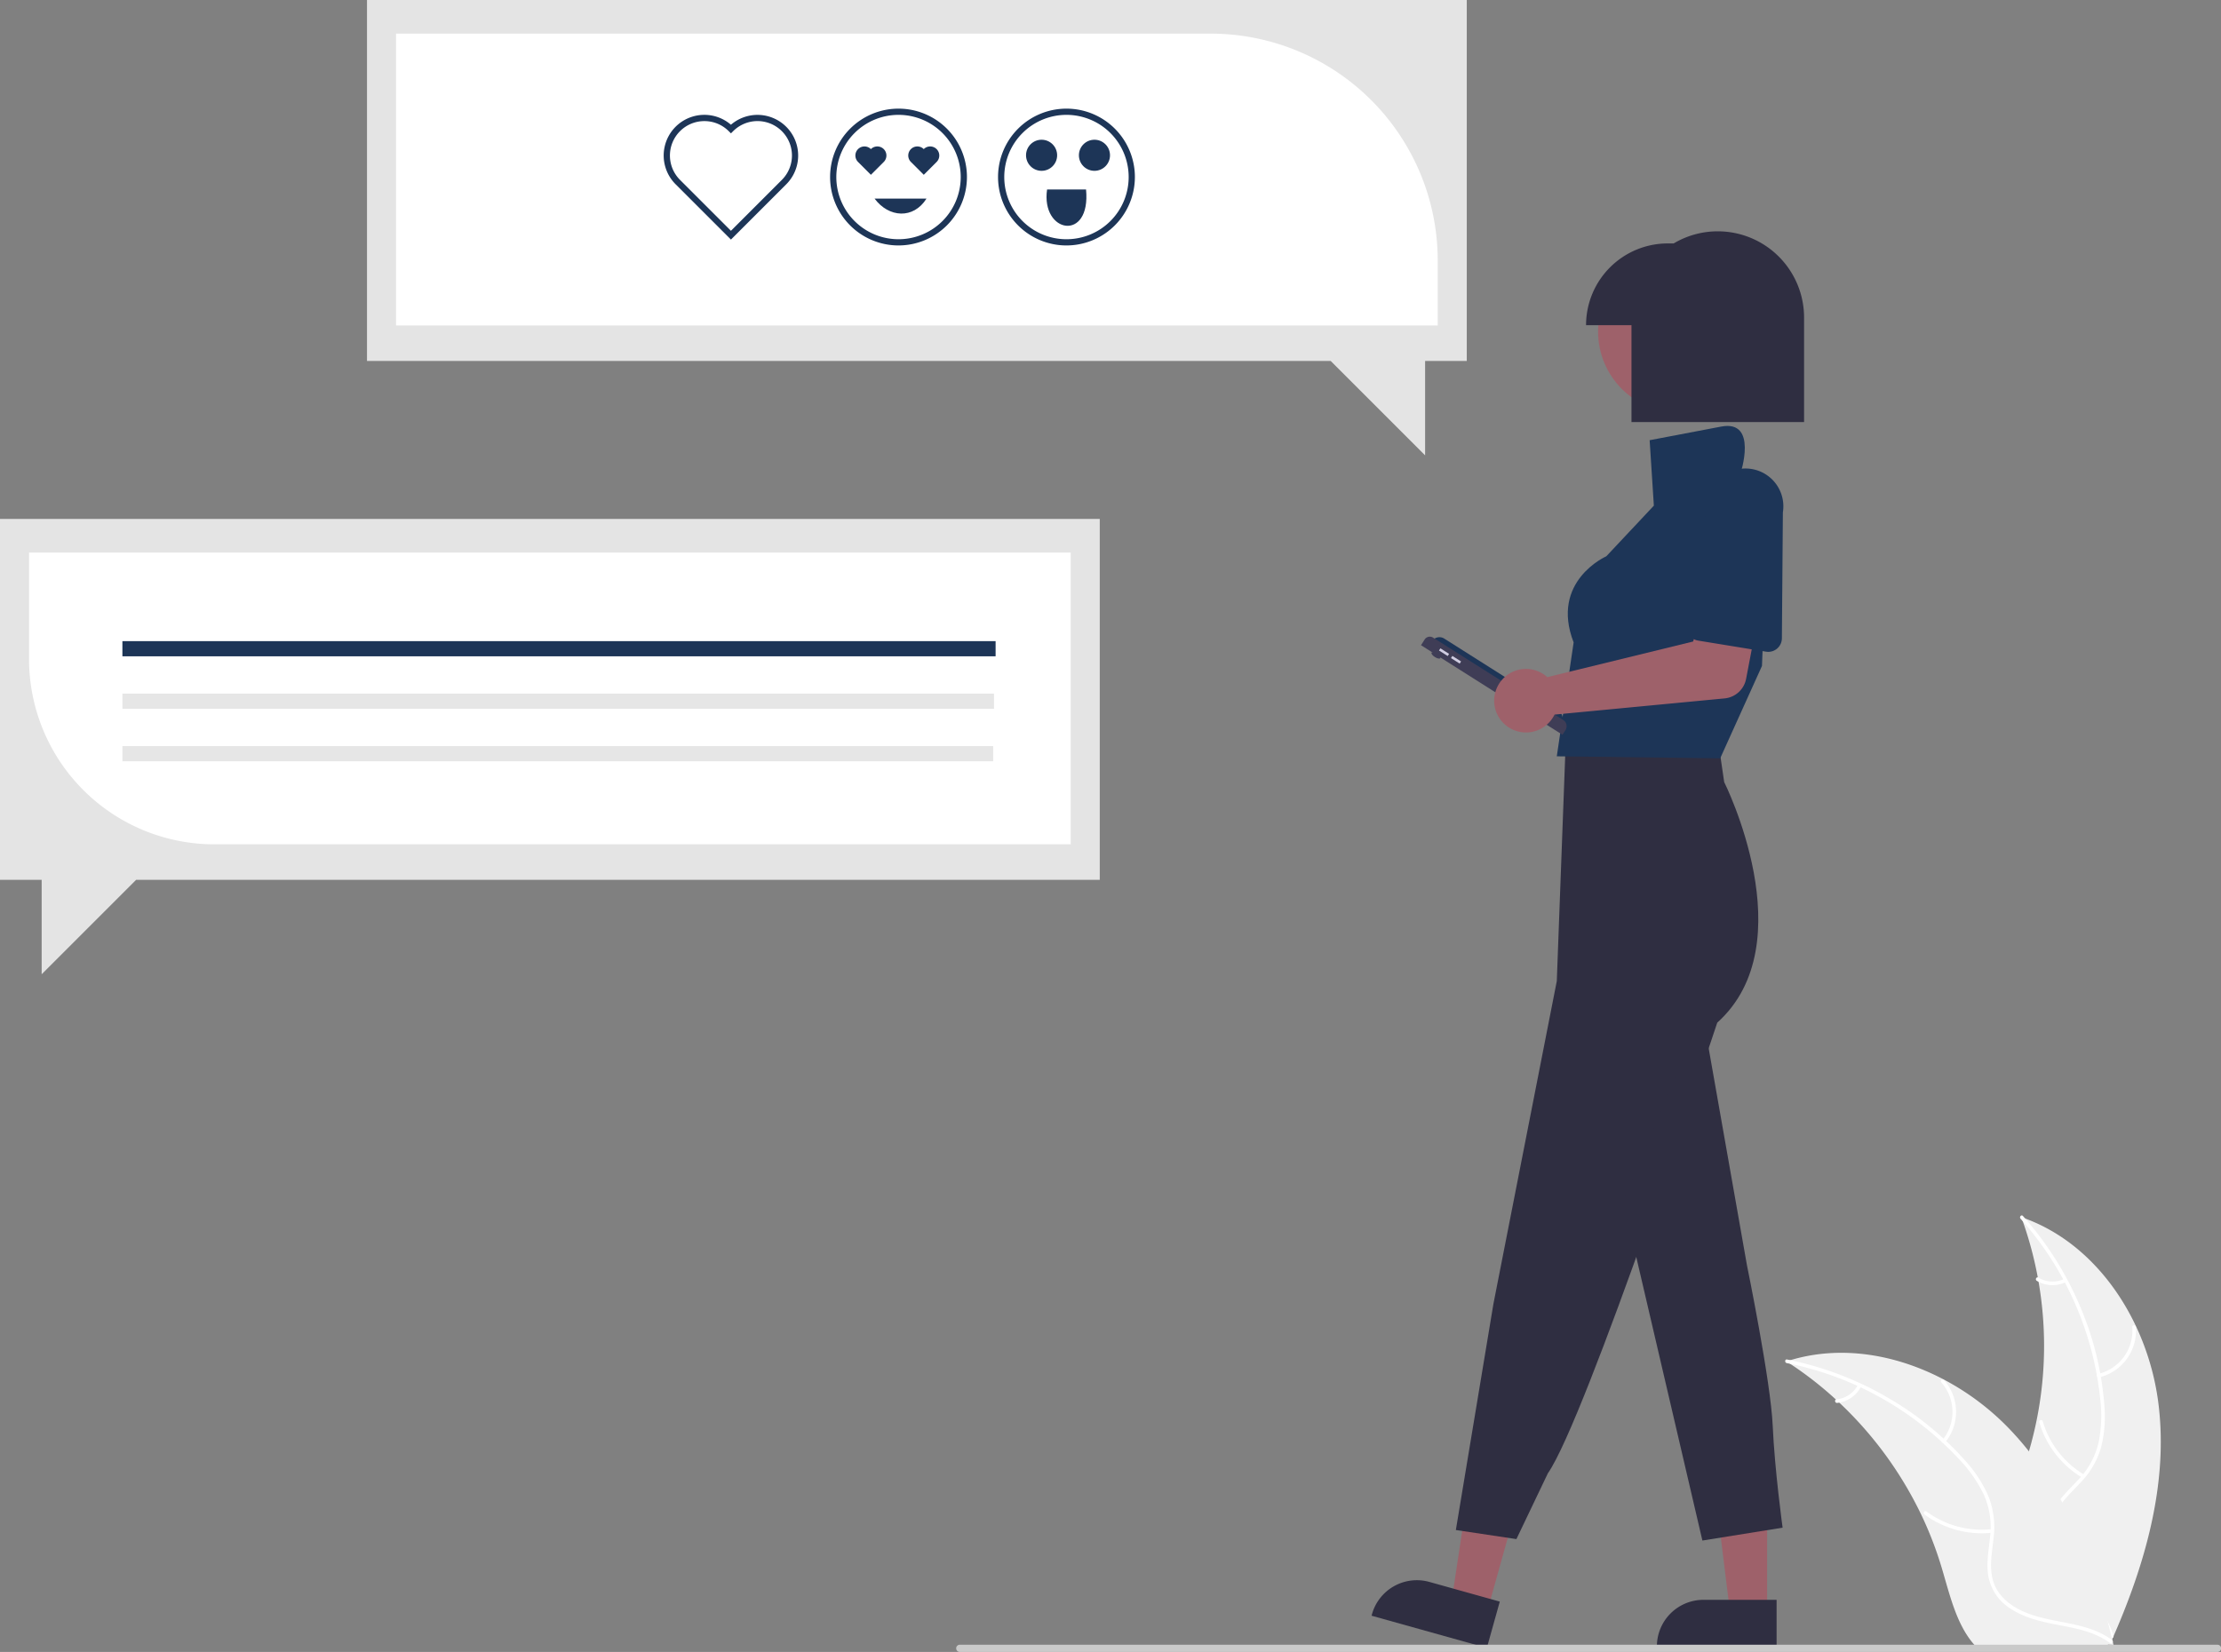 <svg data-name="Layer 1" xmlns="http://www.w3.org/2000/svg" width="733.483" height="545.691" viewBox="0 0 733.483 545.691" xmlns:xlink="http://www.w3.org/1999/xlink"><rect x="0" y="0" width="733.483" height="545.691" fill="#808080" stroke="none"/><path d="M946.085,640.863c-3.318-26.678-19.851-52.964-45.294-61.646a123.863,123.863,0,0,1-.006,85.04c-3.91,10.575-9.359,21.93-5.682,32.589,2.288,6.632,7.886,11.706,14.142,14.878,6.257,3.173,13.202,4.685,20.059,6.167l1.35,1.116C941.539,694.427,949.402,667.542,946.085,640.863Z" transform="translate(-233.258 -177.155)" fill="#f0f0f0"/><path d="M900.538,579.722a105.87,105.87,0,0,1,26.319,59.583,45.591,45.591,0,0,1-.519,14.275,26.149,26.149,0,0,1-6.503,12.128c-2.931,3.221-6.303,6.175-8.4,10.052a16.011,16.011,0,0,0-.782,13.071c1.852,5.311,5.501,9.64,9.218,13.749,4.126,4.563,8.484,9.236,10.238,15.285.213.733,1.337.36,1.125-.371-3.051-10.524-13.268-16.502-18.14-25.981-2.273-4.423-3.228-9.558-1.096-14.227,1.864-4.083,5.338-7.133,8.334-10.368a27.902,27.902,0,0,0,6.801-11.622,42.148,42.148,0,0,0,1.066-14.203,102.712,102.712,0,0,0-7.502-31.213A107.747,107.747,0,0,0,901.322,578.834c-.507-.567-1.287.325-.784.889Z" transform="translate(-233.258 -177.155)" fill="#fff"/><path d="M926.538,632.135a15.884,15.884,0,0,0,12.091-16.639c-.06-.76-1.244-.702-1.184.059a14.708,14.708,0,0,1-11.279,15.455c-.742.176-.366,1.3.371,1.125Z" transform="translate(-233.258 -177.155)" fill="#fff"/><path d="M921.536,664.272A30.615,30.615,0,0,1,907.865,646.64c-.215-.732-1.34-.36-1.125.371a31.844,31.844,0,0,0,14.264,18.319c.657.39,1.186-.671.533-1.058Z" transform="translate(-233.258 -177.155)" fill="#fff"/><path d="M914.957,599.626a8.991,8.991,0,0,1-8.52-.433c-.652-.398-1.18.663-.533,1.058a10.075,10.075,0,0,0,9.425.499.612.612,0,0,0,.377-.748.595.595,0,0,0-.748-.377Z" transform="translate(-233.258 -177.155)" fill="#fff"/><path d="M823.237,626.868c.4.26.8.52,1.2.79a118.407,118.407,0,0,1,15.14,11.82c.37.33.74.67,1.1,1.01a124.827,124.827,0,0,1,27.11,37.11,121.222,121.222,0,0,1,6.64,17.18c2.45,8.13,4.46,17.14,9.31,23.79a20.798,20.798,0,0,0,1.62,2h43.83c.1-.05.2-.09.3-.14l1.75.08c-.07-.31-.15-.63-.22-.94-.04-.18-.09-.36-.13-.54-.03-.12-.06-.24-.08-.35-.01-.04-.02-.08-.03-.11-.02-.11-.05-.21-.07-.31q-.66-2.685-1.36-5.37c0-.01,0-.01-.01-.02-3.59-13.63-8.35-27.08-15-39.38-.2-.37-.4-.75-.62-1.12a115.674,115.674,0,0,0-10.39-15.76,102.258,102.258,0,0,0-6.81-7.79,85.037,85.037,0,0,0-21.28-15.94c-15.72-8.3-33.92-11.48-50.72-6.41C824.087,626.598,823.667,626.728,823.237,626.868Z" transform="translate(-233.258 -177.155)" fill="#f0f0f0"/><path d="M823.335,627.424a105.87,105.87,0,0,1,56.888,31.728,45.591,45.591,0,0,1,8.181,11.71A26.148,26.148,0,0,1,890.513,684.462c-.401,4.336-1.314,8.725-.655,13.084a16.011,16.011,0,0,0,7.245,10.907c4.676,3.126,10.197,4.385,15.638,5.429,6.042,1.159,12.335,2.267,17.377,6.04.611.457,1.285-.517.675-.974-8.773-6.566-20.529-5.188-30.126-9.823-4.478-2.163-8.332-5.688-9.441-10.699-.97-4.382-.033-8.909.412-13.296a27.903,27.903,0,0,0-1.567-13.374,42.148,42.148,0,0,0-7.7-11.981A102.712,102.712,0,0,0,857.589,639.369a107.747,107.747,0,0,0-34.163-13.126c-.746-.148-.832,1.035-.091,1.182Z" transform="translate(-233.258 -177.155)" fill="#fff"/><path d="M875.651,653.62a15.884,15.884,0,0,0-.364-20.565c-.506-.57-1.416.189-.91.76a14.708,14.708,0,0,1,.299,19.13c-.486.587.491,1.259.974.675Z" transform="translate(-233.258 -177.155)" fill="#fff"/><path d="M891.006,682.29a30.615,30.615,0,0,1-21.531-5.847c-.613-.455-1.286.519-.675.974a31.844,31.844,0,0,0,22.418,6.039c.759-.084.543-1.25-.212-1.166Z" transform="translate(-233.258 -177.155)" fill="#fff"/><path d="M846.831,634.635a8.991,8.991,0,0,1-7.064,4.785c-.76.075-.543,1.24.212,1.166a10.075,10.075,0,0,0,7.826-5.276.612.612,0,0,0-.15-.824.595.595,0,0,0-.824.15Z" transform="translate(-233.258 -177.155)" fill="#fff"/><polygon points="121.202 0 484.397 0 484.397 119.231 470.64 119.231 470.64 150.414 439.456 119.231 121.202 119.231 121.202 0" fill="#e4e4e4"/><path d="M708.067,284.65H364.049V188.265h269.1a75.003,75.003,0,0,1,74.918,74.918Z" transform="translate(-233.258 -177.155)" fill="#fff"/><polygon points="363.195 171.414 0 171.414 0 290.644 13.757 290.644 13.757 321.828 44.941 290.644 363.195 290.644 363.195 171.414" fill="#e4e4e4"/><path d="M586.865,456.064H303.982a61.204,61.204,0,0,1-61.134-61.134V359.679H586.865Z" transform="translate(-233.258 -177.155)" fill="#fff"/><rect x="40.424" y="211.79" width="288.371" height="5.012" fill="#1d3557"/><rect x="40.424" y="229.128" width="287.85" height="5.012" fill="#e6e6e6"/><rect x="40.424" y="246.466" width="287.569" height="5.012" fill="#e6e6e6"/><path d="M474.651,256.297l-18.268-18.268a13.431,13.431,0,0,1,18.268-19.67,13.432,13.432,0,0,1,18.269,19.67Zm-8.771-39.138a11.372,11.372,0,0,0-8.045,19.417l16.816,16.816L491.468,236.576a11.377,11.377,0,1,0-16.09-16.09l-.726.726-.726-.726a11.343,11.343,0,0,0-8.045-3.327Z" transform="translate(-233.258 -177.155)" fill="#1d3557"/><path d="M538.332,226.409a3.001,3.001,0,0,0-4.245,4.244l0.0 0,4.244,4.244,4.244-4.244a3.001,3.001,0,1,0-4.244-4.245Z" transform="translate(-233.258 -177.155)" fill="#1d3557"/><path d="M520.871,226.409a3.001,3.001,0,0,0-4.245,4.244l0.0 0,4.244,4.244,4.244-4.244a3.001,3.001,0,1,0-4.244-4.245Z" transform="translate(-233.258 -177.155)" fill="#1d3557"/><path d="M529.993,258.235a22.596,22.596,0,1,1,22.596-22.596h0A22.622,22.622,0,0,1,529.993,258.235Zm0-43.138a20.542,20.542,0,1,0,20.542,20.542A20.542,20.542,0,0,0,529.993,215.097Z" transform="translate(-233.258 -177.155)" fill="#1d3557"/><path d="M585.457,258.235a22.596,22.596,0,1,1,22.596-22.596h0A22.622,22.622,0,0,1,585.457,258.235Zm0-43.138a20.542,20.542,0,1,0,20.542,20.542A20.542,20.542,0,0,0,585.457,215.097Z" transform="translate(-233.258 -177.155)" fill="#1d3557"/><circle cx="361.443" cy="51.294" r="5.136" fill="#1d3557"/><circle cx="343.982" cy="51.294" r="5.136" fill="#1d3557"/><path d="M579.055,239.747c-2.096,14.497,14.534,17.438,12.87-.001C592.024,239.735,579.725,239.756,579.055,239.747Z" transform="translate(-233.258 -177.155)" fill="#1d3557"/><path d="M522.08,242.756c4.697,6.314,12.817,6.881,17.158,0Z" transform="translate(-233.258 -177.155)" fill="#1d3557"/><polygon points="583.591 532.478 571.331 532.478 565.499 485.19 583.593 485.19 583.591 532.478" fill="#9e616a"/><path d="M819.976,721.517l-39.531-.001v-.5A15.387,15.387,0,0,1,795.832,705.629h.001l24.144.001Z" transform="translate(-233.258 -177.155)" fill="#2f2e41"/><polygon points="491.214 532.075 479.406 528.776 486.513 481.663 503.94 486.532 491.214 532.075" fill="#9e616a"/><path d="M724.286,721.517,686.213,710.878l.135-.482a15.387,15.387,0,0,1,18.959-10.678l.001 0,23.253,6.498Z" transform="translate(-233.258 -177.155)" fill="#2f2e41"/><circle cx="554.587" cy="109.533" r="26.821" fill="#9e616a"/><path d="M800.541,420.937l2.126,14.555s26.821,53.315-2.29,79.481c0,0-43.502,131.188-55.931,148.85L734.053,685.568l-20-3,12.403-74.676,20.933-106.657,3.107-83.243S796.289,414.722,800.541,420.937Z" transform="translate(-233.258 -177.155)" fill="#2f2e41"/><path d="M795.471,511.684l14.719,83.434s7.85,38.269,8.504,52.988,3.271,33.69,3.271,33.69l-26.494,4.252L769.304,573.83Z" transform="translate(-233.258 -177.155)" fill="#2f2e41"/><path d="M817.053,348.568l-1.905,48.567L805.087,419.39l-3.729,8.252-53.969-.654,5.56-37.615c-7.85-20.279,10.794-28.456,10.794-28.456l15.7-16.73-1.39-21.618,23.632-4.5c12.298-2.342,6.368,15.5,6.368,15.5C824.408,331.933,817.053,348.568,817.053,348.568Z" transform="translate(-233.258 -177.155)" fill="#1d3557"/><ellipse cx="707.466" cy="393.658" rx="0.638" ry="1.702" transform="translate(-236.87 603.599) rotate(-57.656)" fill="#3f3d56"/><path d="M706.117,389.028h0a2.978,2.978,0,0,1,4.109-.923l0,0,37.735,23.896A2.978,2.978,0,0,1,748.883,416.11h0L706.117,389.028Z" transform="translate(-233.258 -177.155)" fill="#1d3557"/><path d="M702.548,390.292l1.187-1.875a2.035,2.035,0,0,1,2.808-.63h0l42.965,27.207a2.41,2.41,0,0,1,.747,3.325l-.986,1.558h0l-46.72-29.585Z" transform="translate(-233.258 -177.155)" fill="#3f3d56"/><rect x="709.73" y="390.89" width="0.851" height="3.403" transform="translate(-234.719 605.376) rotate(-57.656)" fill="#d0cde1"/><rect x="713.683" y="393.393" width="0.851" height="3.403" transform="translate(-234.995 609.879) rotate(-57.656)" fill="#d0cde1"/><path d="M742.935,399.822a10.527,10.527,0,0,1,1.306,1.02L792.417,389.067l3.393-11.56,18.116,2.84-4.018,21.049a8,8,0,0,1-7.099,6.464l-56.167,5.354a10.497,10.497,0,1,1-3.707-13.392Z" transform="translate(-233.258 -177.155)" fill="#9e616a"/><path d="M790.957,386.677a4.495,4.495,0,0,1-.451-3.72l6.867-40.516a12.497,12.497,0,0,1,24.681,3.95l-.33,41.656a4.5,4.5,0,0,1-5.224,4.376l-22.431-3.657A4.495,4.495,0,0,1,790.957,386.677Z" transform="translate(-233.258 -177.155)" fill="#1d3557"/><path d="M800.553,253.568h-0a28.361,28.361,0,0,0-14.559,4h-1.941a27,27,0,0,0-27,27h15v32h57v-34.5A28.5,28.5,0,0,0,800.553,253.568Z" transform="translate(-233.258 -177.155)" fill="#2f2e41"/><path d="M965.551,722.846H550.257a1.191,1.191,0,1,1,0-2.381h415.294a1.191,1.191,0,1,1,0,2.381Z" transform="translate(-233.258 -177.155)" fill="#cacaca"/></svg>